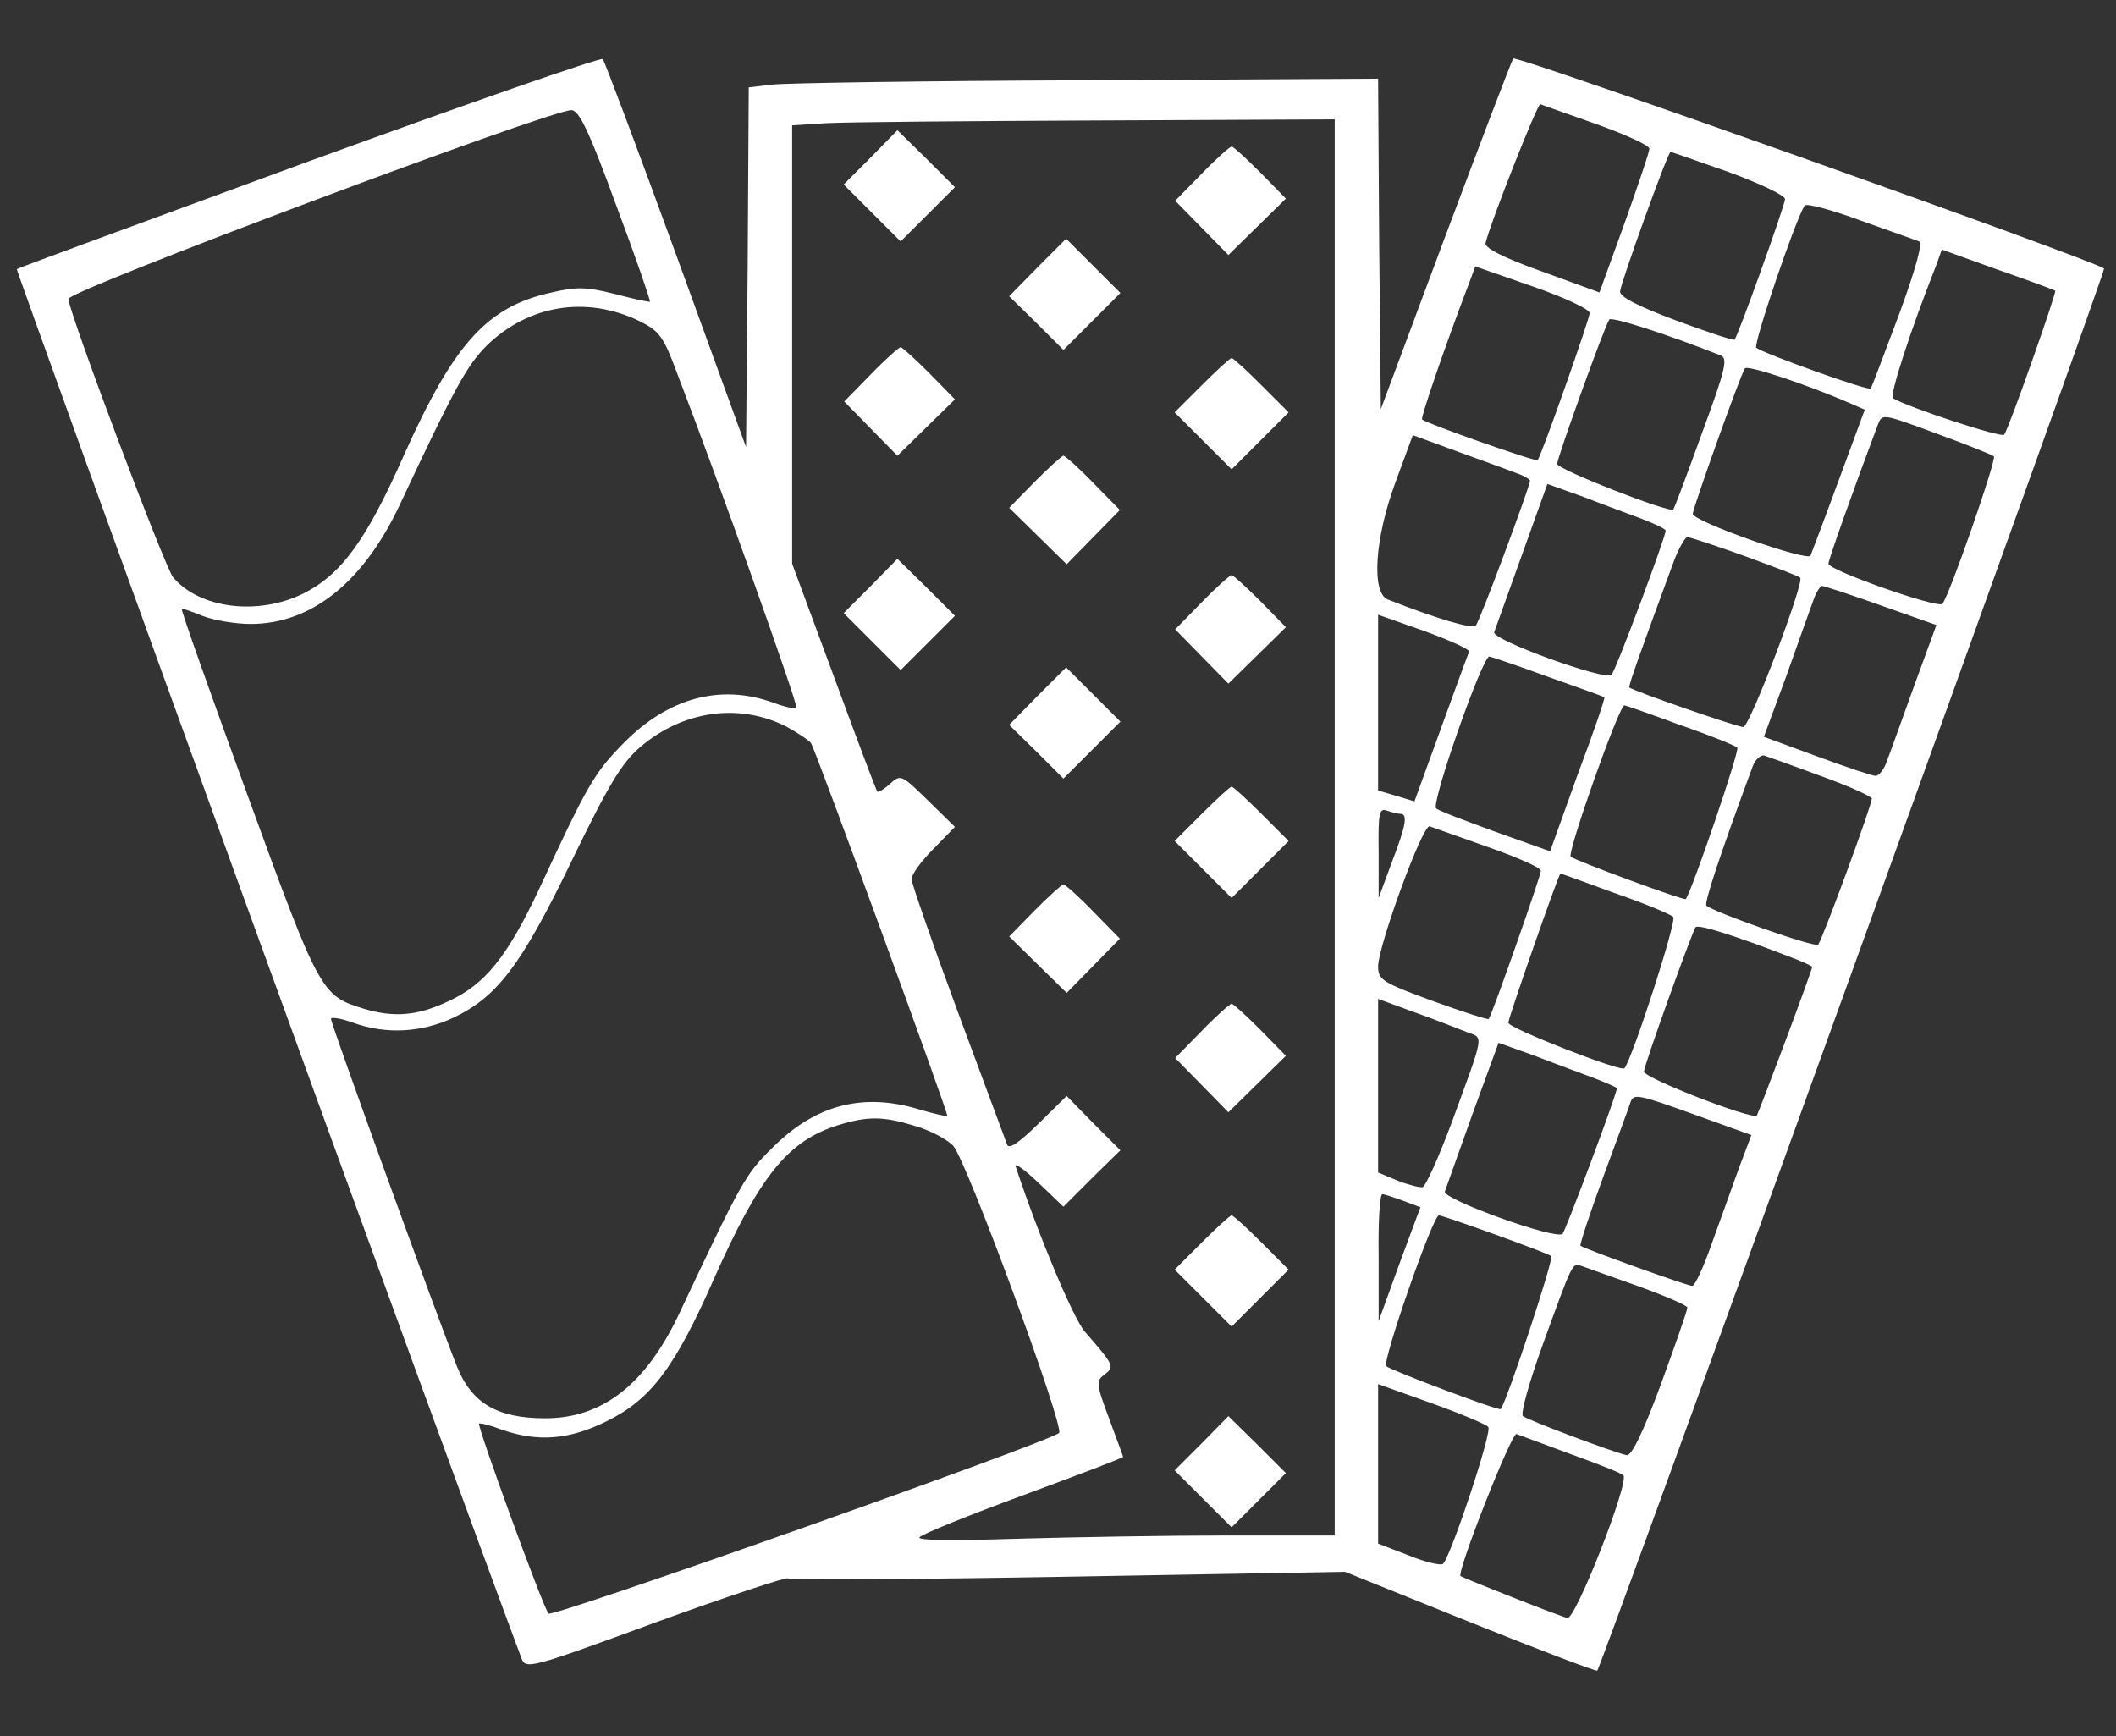 <?xml version="1.0" standalone="no"?>
<!DOCTYPE svg PUBLIC "-//W3C//DTD SVG 20010904//EN"
 "http://www.w3.org/TR/2001/REC-SVG-20010904/DTD/svg10.dtd">
<svg version="1.0" xmlns="http://www.w3.org/2000/svg"
 width="390pt" height="320pt" viewBox="0 0 390 320"
 preserveAspectRatio="xMidYMid meet">

<rect x="0" y="0" width="390" height="320" fill="#333333" stroke="none"/>

<g transform="translate(0,320) scale(0.1,-0.1)"
fill="white" stroke="none">
<path d="M570 2903 c-294 -108 -537 -197 -539 -199 -2 -2 796 -2203 930 -2560
8 -21 14 -20 248 66 132 48 242 84 243 81 2 -3 233 -2 515 3 l512 9 231 -93
c127 -51 232 -91 234 -89 8 9 938 2580 934 2584 -12 13 -1083 394 -1089 387
-3 -4 -59 -151 -125 -327 l-119 -319 -3 304 -2 305 -538 -3 c-295 -1 -556 -5
-579 -8 l-43 -5 -2 -331 -3 -332 -129 355 c-71 195 -132 357 -135 360 -3 4
-247 -81 -541 -188z m2373 68 c53 -19 97 -39 97 -45 0 -6 -21 -68 -46 -138
l-46 -127 -107 39 c-70 25 -105 43 -103 52 9 38 96 258 101 256 4 -2 51 -18
104 -37z m-1807 -150 c36 -96 63 -175 62 -177 -2 -1 -30 5 -64 14 -52 13 -70
14 -117 3 -119 -26 -180 -93 -273 -301 -69 -156 -115 -219 -185 -254 -83 -41
-191 -28 -240 30 -15 18 -190 483 -193 513 -1 15 894 351 928 348 14 -2 32
-39 82 -176z m1324 -1146 l0 -1305 -197 0 c-109 0 -283 -3 -388 -6 -126 -4
-187 -3 -180 3 6 6 92 41 193 78 100 37 182 68 182 70 0 1 -12 33 -26 71 -24
64 -24 69 -8 81 19 14 17 17 -36 78 -21 23 -86 178 -128 305 -3 8 16 -5 42
-30 l46 -44 52 52 53 52 -50 50 -49 50 -53 -52 c-37 -36 -54 -47 -57 -37 -3 8
-44 118 -91 245 -47 127 -85 237 -85 244 0 8 18 33 40 55 l40 41 -50 49 c-49
48 -50 48 -70 30 -11 -10 -22 -16 -23 -14 -2 2 -38 98 -80 212 l-77 208 0 404
0 404 63 4 c34 2 259 4 500 5 l437 2 0 -1305z m726 1208 c57 -21 104 -43 104
-50 0 -11 -87 -253 -93 -259 -2 -2 -50 14 -107 35 -72 27 -105 44 -104 54 2
18 88 257 93 257 2 0 50 -17 107 -37z m351 -128 c7 -2 -5 -48 -37 -135 -27
-72 -50 -133 -52 -136 -5 -5 -199 65 -211 75 -6 6 71 233 89 262 2 5 48 -7
102 -27 53 -19 102 -36 109 -39z m251 -91 c3 -2 -84 -250 -94 -265 -4 -7 -179
51 -205 67 -7 4 32 125 80 246 l10 28 103 -37 c57 -20 104 -37 106 -39z m-858
-41 c0 -10 -89 -263 -96 -271 -2 -4 -204 67 -213 75 -3 2 41 132 90 260 l8 22
106 -37 c58 -20 105 -42 105 -49z m-1753 -14 c38 -19 45 -27 71 -97 75 -195
224 -613 220 -617 -2 -2 -22 2 -43 10 -97 35 -193 9 -275 -74 -55 -56 -66 -75
-157 -271 -58 -123 -99 -175 -168 -206 -55 -26 -99 -30 -155 -13 -78 24 -81
29 -214 394 -68 187 -123 341 -121 343 1 1 18 -5 38 -13 20 -8 60 -15 89 -15
112 0 208 77 275 220 103 220 124 257 161 294 77 74 182 91 279 45z m1994 -64
c14 -5 10 -24 -34 -143 -27 -75 -51 -139 -53 -141 -7 -7 -214 74 -214 84 0 11
86 250 96 266 4 6 107 -27 205 -66z m236 -87 l30 -13 -48 -130 c-26 -71 -50
-134 -52 -139 -4 -12 -217 63 -217 77 0 10 87 254 96 268 4 7 115 -30 191 -63z
m268 -99 c5 -6 -82 -257 -95 -272 -8 -9 -210 62 -210 74 0 7 45 134 91 256 8
21 8 21 108 -16 55 -20 102 -39 106 -42z m-872 -34 c9 -4 17 -9 17 -11 0 -10
-93 -260 -100 -267 -6 -7 -73 13 -162 48 -31 12 -24 114 14 216 l32 87 90 -33
c50 -18 99 -36 109 -40z m225 -82 c23 -9 42 -18 42 -21 0 -12 -92 -258 -100
-266 -11 -11 -222 65 -216 79 2 6 25 70 51 142 l47 131 67 -24 c36 -14 85 -32
109 -41z m188 -68 c54 -20 100 -37 102 -40 8 -8 -93 -275 -105 -275 -11 0
-204 67 -210 73 -2 3 23 72 83 235 9 23 20 42 24 42 5 0 53 -16 106 -35z m251
-91 l102 -36 -41 -112 c-22 -61 -44 -123 -50 -138 -5 -16 -15 -28 -21 -28 -6
0 -54 16 -108 36 l-98 36 41 111 c22 62 44 124 50 140 5 15 13 27 16 27 4 0
53 -16 109 -36z m-759 -85 c-2 -3 -25 -67 -52 -141 l-49 -135 -33 10 -34 10 0
162 0 162 85 -30 c47 -17 84 -34 83 -38z m144 -46 c57 -20 104 -37 105 -38 2
-1 -20 -65 -49 -142 l-51 -142 -101 36 c-55 20 -105 39 -109 43 -10 9 85 280
98 280 2 0 50 -16 107 -37z m244 -89 c55 -19 102 -38 106 -42 5 -5 -85 -268
-95 -279 -4 -3 -204 71 -212 78 -7 7 89 279 99 279 2 0 48 -16 102 -36z
m-1647 -3 c22 -12 43 -26 46 -31 9 -15 254 -684 251 -687 -1 -1 -24 4 -51 12
-104 32 -192 9 -271 -70 -51 -50 -57 -62 -174 -310 -61 -127 -140 -189 -245
-189 -89 0 -136 28 -163 96 -33 82 -232 631 -232 640 0 4 19 1 41 -7 61 -22
126 -18 184 9 81 38 126 97 219 290 69 142 92 180 127 210 78 66 181 81 268
37z m1909 -92 c50 -18 92 -37 92 -41 0 -12 -92 -262 -99 -269 -6 -6 -193 60
-206 72 -4 5 24 91 86 258 5 12 15 21 22 18 6 -2 54 -19 105 -38z m-777 -69
c14 0 11 -20 -16 -90 l-24 -65 0 84 c-1 72 1 82 15 77 9 -3 20 -6 25 -6z m161
-61 c54 -19 98 -38 98 -44 0 -9 -90 -265 -96 -273 -1 -2 -48 13 -103 33 -93
34 -101 39 -101 64 0 37 82 262 95 258 5 -2 54 -19 107 -38z m234 -85 c55 -19
103 -39 108 -44 7 -7 -75 -260 -90 -279 -6 -7 -214 74 -214 84 0 9 93 275 96
275 1 0 46 -16 100 -36z m337 -123 c15 -6 27 -12 27 -13 0 -7 -99 -270 -102
-274 -9 -8 -208 69 -208 81 0 11 86 250 95 266 5 6 70 -14 188 -60z m-610
-133 c32 -12 34 1 -27 -166 -24 -64 -48 -118 -54 -120 -5 -1 -26 4 -46 12
l-36 15 0 160 0 160 68 -25 c37 -13 79 -30 95 -36z m235 -85 c23 -9 42 -17 42
-19 0 -11 -94 -261 -100 -268 -12 -12 -222 64 -217 78 2 6 25 70 51 143 l48
131 67 -24 c36 -14 85 -32 109 -41z m190 -69 l100 -36 -23 -61 c-12 -34 -35
-97 -50 -139 -15 -43 -31 -78 -36 -78 -9 0 -201 69 -206 74 -2 1 17 59 42 127
25 68 48 130 50 137 6 17 12 16 123 -24z m-1442 -19 c28 -8 60 -25 71 -37 24
-26 206 -520 195 -529 -21 -18 -934 -341 -941 -333 -10 11 -132 346 -128 350
1 2 21 -3 42 -11 66 -23 124 -19 194 16 81 40 125 99 196 260 85 192 137 256
229 285 55 17 83 17 142 -1z m900 -138 l32 -12 -39 -105 -38 -105 0 118 c-1
64 2 117 7 116 4 0 21 -6 38 -12z m169 -62 c53 -19 100 -37 104 -40 6 -3 -81
-266 -93 -282 -3 -4 -204 72 -211 79 -8 8 86 278 97 278 4 0 50 -16 103 -35z
m263 -95 c50 -18 92 -36 92 -40 0 -5 -22 -68 -49 -142 -33 -89 -54 -132 -63
-130 -29 7 -183 65 -191 72 -5 4 12 65 38 136 53 146 53 147 69 141 6 -2 53
-19 104 -37z m-275 -260 c8 -7 -67 -233 -83 -252 -3 -4 -31 2 -63 15 l-57 22
0 147 0 147 98 -35 c53 -19 101 -39 105 -44z m152 -50 c50 -18 93 -35 97 -39
12 -11 -88 -266 -103 -263 -12 2 -188 72 -197 77 -8 6 94 265 103 262 5 -2 51
-19 100 -37z"/>
<path d="M1605 2910 l-50 -50 53 -53 52 -52 50 50 50 50 -53 53 -53 52 -49
-50z"/>
<path d="M2215 2880 l-49 -50 49 -50 49 -50 53 52 53 52 -47 48 c-26 26 -50
48 -53 48 -3 0 -28 -22 -55 -50z"/>
<path d="M1912 2707 l-52 -53 50 -49 50 -50 53 53 52 52 -50 50 -50 50 -53
-53z"/>
<path d="M1605 2510 l-49 -50 49 -50 49 -50 53 52 53 52 -47 48 c-26 26 -50
48 -53 48 -3 0 -28 -22 -55 -50z"/>
<path d="M2215 2490 l-50 -50 53 -53 52 -52 52 52 53 53 -50 50 c-27 27 -52
50 -55 50 -3 0 -28 -23 -55 -50z"/>
<path d="M1907 2312 l-47 -48 53 -52 53 -52 49 50 49 50 -49 50 c-27 28 -52
50 -55 50 -3 0 -27 -22 -53 -48z"/>
<path d="M1605 2120 l-50 -50 53 -53 52 -52 50 50 50 50 -53 53 -53 52 -49
-50z"/>
<path d="M2215 2090 l-49 -50 49 -50 49 -50 53 52 53 52 -47 48 c-26 26 -50
48 -53 48 -3 0 -28 -22 -55 -50z"/>
<path d="M1912 1917 l-52 -53 50 -49 50 -50 53 53 52 52 -50 50 -50 50 -53
-53z"/>
<path d="M2215 1700 l-50 -50 53 -53 52 -52 52 52 53 53 -50 50 c-27 27 -52
50 -55 50 -3 0 -28 -23 -55 -50z"/>
<path d="M1907 1522 l-47 -48 53 -52 53 -52 49 50 49 50 -49 50 c-27 28 -52
50 -55 50 -3 0 -27 -22 -53 -48z"/>
<path d="M2215 1300 l-49 -50 49 -50 49 -50 53 52 53 52 -47 48 c-26 26 -50
48 -53 48 -3 0 -28 -22 -55 -50z"/>
<path d="M2215 910 l-50 -50 53 -53 52 -52 52 52 53 53 -50 50 c-27 27 -52 50
-55 50 -3 0 -28 -23 -55 -50z"/>
<path d="M2215 540 l-50 -50 53 -53 52 -52 50 50 50 50 -53 53 -53 52 -49 -50z"/>
</g>
</svg>
